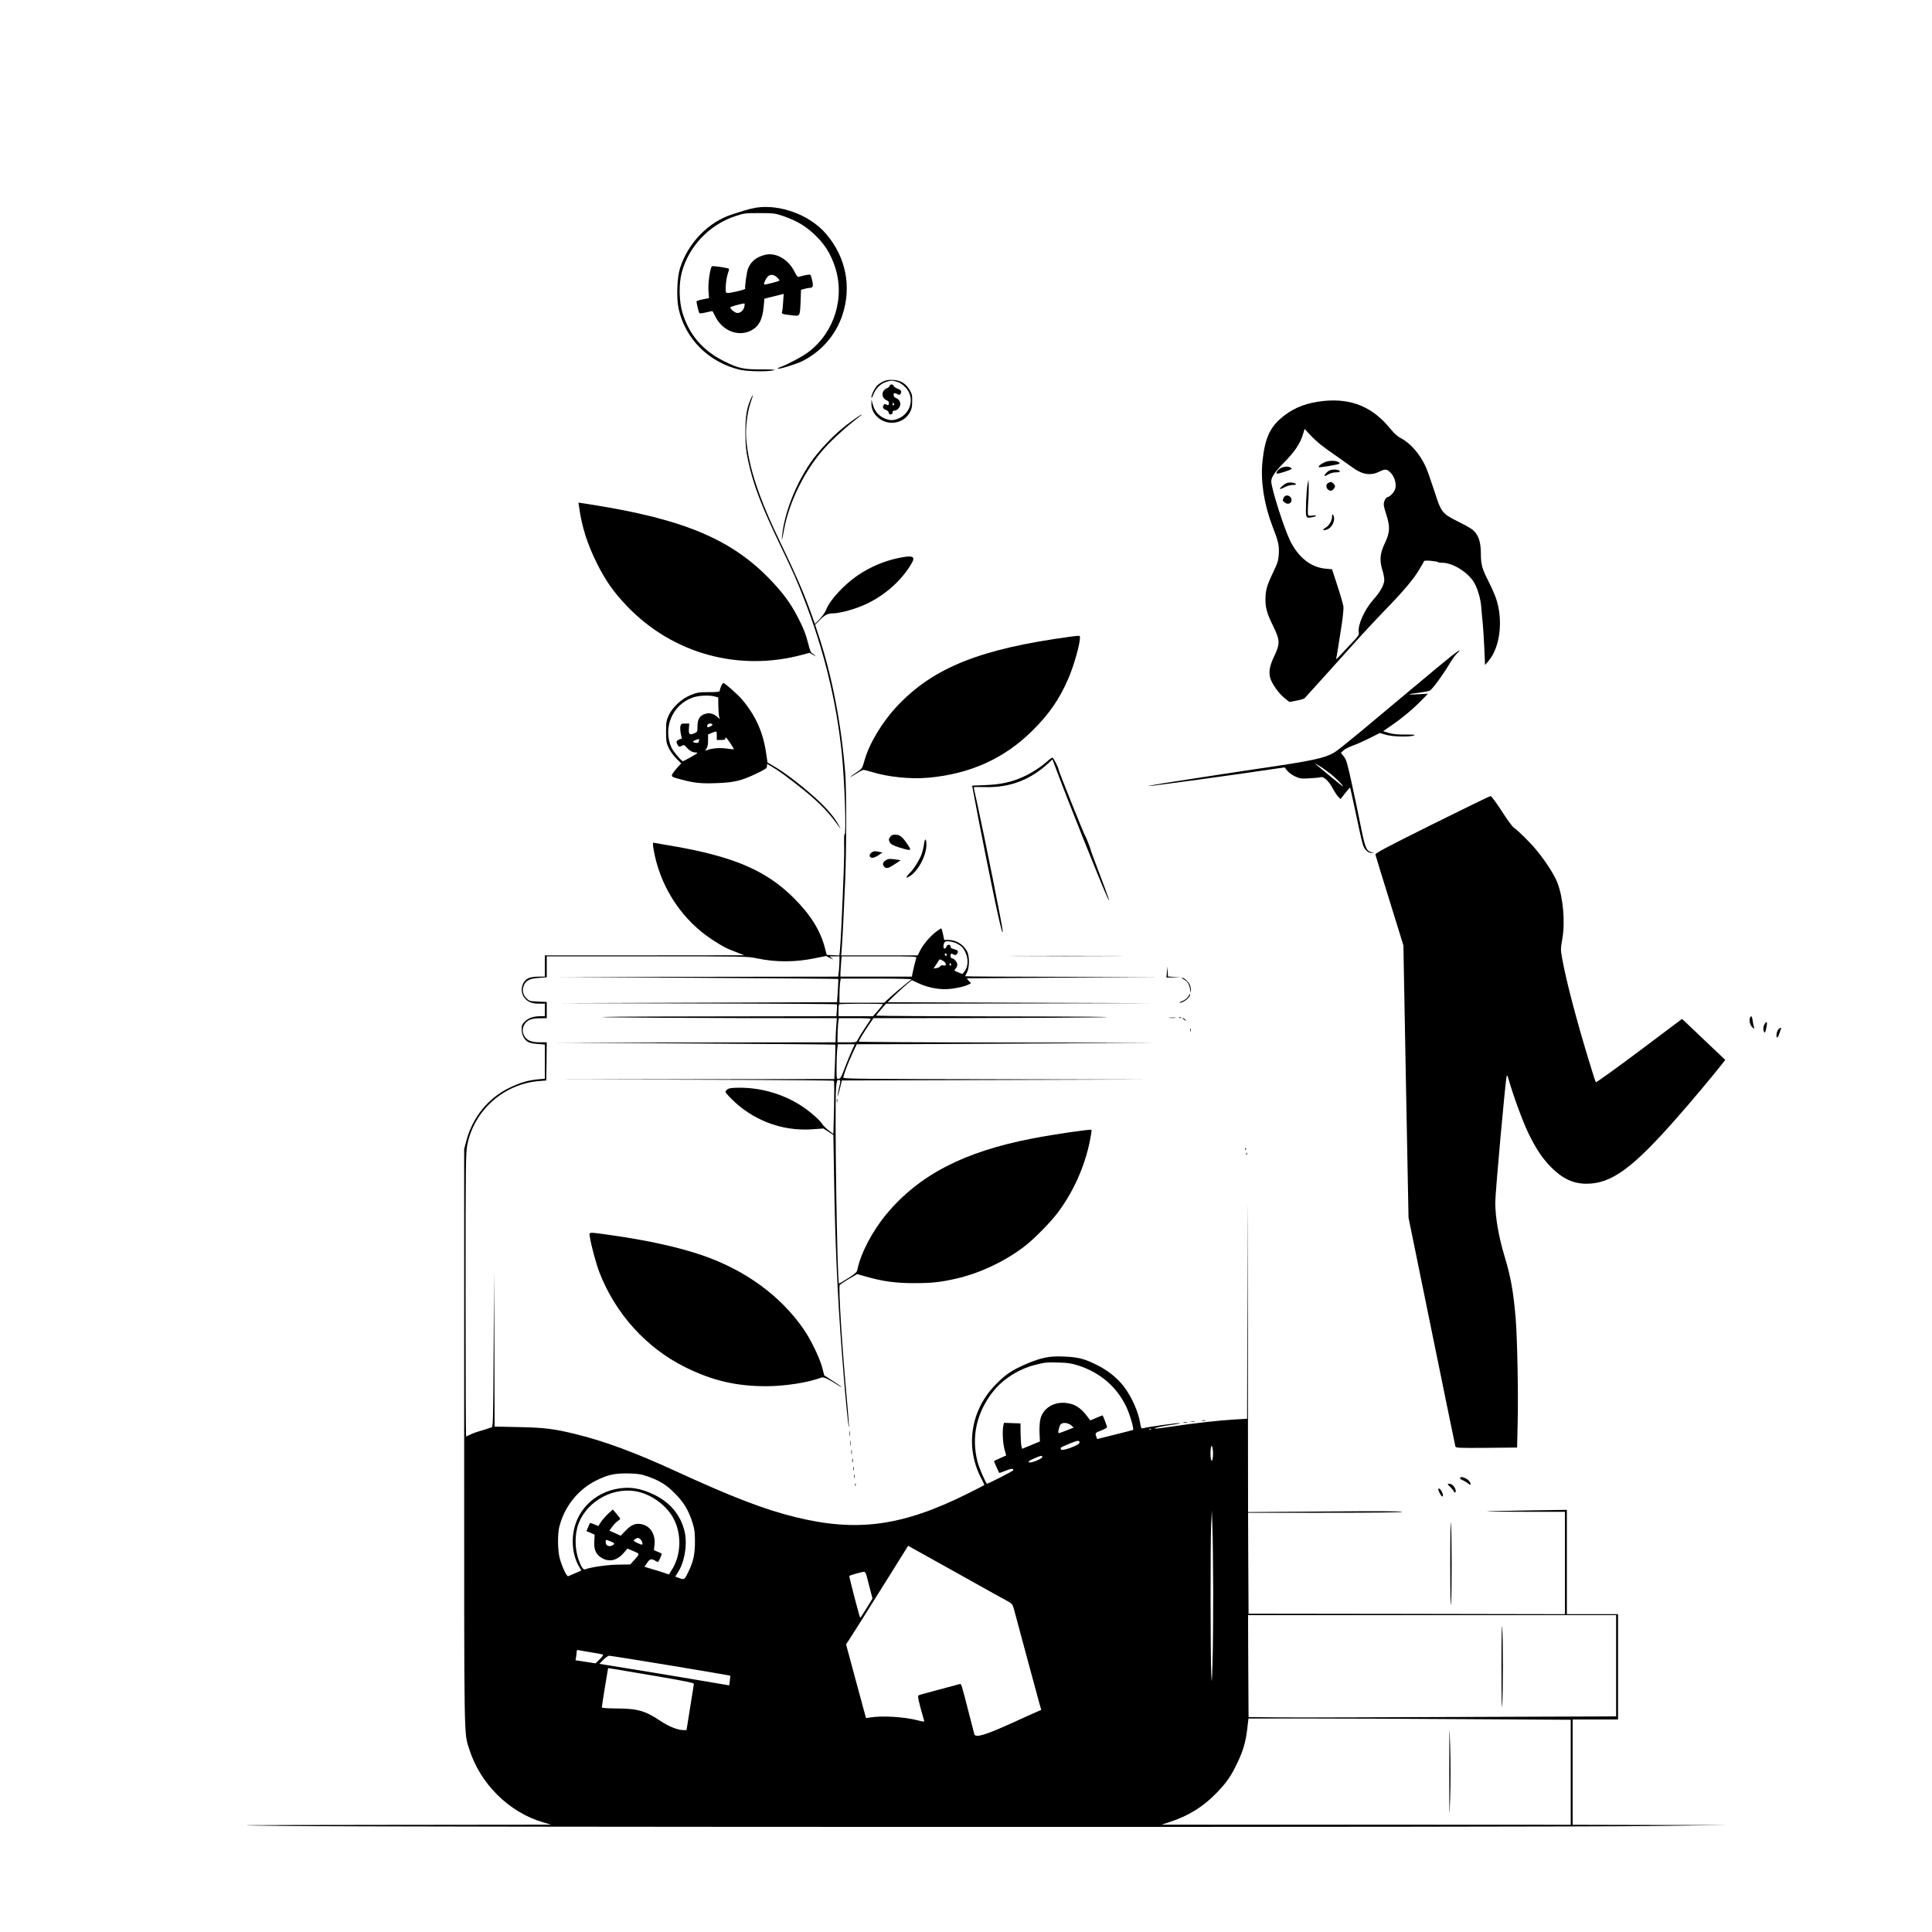 <?xml version="1.0" standalone="no"?>
<!DOCTYPE svg PUBLIC "-//W3C//DTD SVG 20010904//EN"
 "http://www.w3.org/TR/2001/REC-SVG-20010904/DTD/svg10.dtd">
<svg version="1.0" xmlns="http://www.w3.org/2000/svg"
 width="2000pt" height="2000pt" viewBox="0 0 2000 2000"
 preserveAspectRatio="xMidYMid meet">

<g transform="translate(0,2000) scale(0.1,-0.1)"
fill="#000000" stroke="none">
<path d="M7826 17850 c-32 -5 -86 -18 -120 -29 -33 -11 -90 -29 -126 -40 -246
-78 -457 -295 -540 -556 -32 -100 -39 -312 -15 -421 69 -312 309 -552 631
-631 77 -18 283 -23 349 -7 30 8 2 10 -120 10 -190 -1 -241 11 -390 85 -221
110 -362 275 -431 504 -35 118 -38 298 -6 416 72 268 284 492 552 581 90 31
102 32 250 32 143 0 162 -2 240 -28 158 -53 262 -118 372 -234 77 -81 130
-172 169 -286 110 -321 -1 -686 -273 -891 -59 -45 -216 -128 -288 -154 -18 -6
-31 -14 -27 -17 9 -9 186 45 251 77 197 98 346 268 416 476 98 294 37 602
-167 840 -167 197 -476 312 -727 273z"/>
<path d="M7925 17363 c-90 -20 -149 -66 -180 -140 -15 -35 -38 -200 -30 -212
2 -4 -40 -17 -93 -29 -75 -17 -98 -19 -105 -9 -12 17 -1 144 18 196 8 24 14
46 11 48 -9 10 -169 34 -176 26 -20 -20 -42 -178 -36 -253 l6 -76 -65 -13
c-36 -7 -65 -17 -65 -21 0 -17 24 -115 29 -122 4 -4 33 -1 66 7 33 8 63 14 67
15 4 0 16 -20 27 -44 67 -152 232 -225 367 -162 88 41 128 115 140 256 l7 78
100 25 100 25 -6 -86 c-3 -48 -8 -94 -12 -103 -7 -18 8 -23 111 -34 76 -9 75
-10 82 147 l4 118 37 10 c20 5 43 10 51 10 35 1 41 14 29 71 -6 30 -15 58 -19
63 -8 7 -56 0 -121 -20 -12 -3 -24 11 -44 53 -62 126 -190 201 -300 176z m124
-239 c14 -13 22 -26 19 -29 -9 -9 -151 -45 -157 -40 -10 11 27 81 49 92 30 15
57 8 89 -23z m-343 -296 c-7 -39 -39 -68 -73 -68 -23 0 -73 40 -73 58 0 7 102
36 144 41 5 1 6 -14 2 -31z"/>
<path d="M9144 16051 c-23 -10 -51 -29 -64 -42 -27 -29 -60 -96 -59 -124 0
-11 9 2 19 29 25 64 72 111 128 131 54 18 65 18 115 4 49 -13 105 -63 128
-114 47 -102 -5 -224 -113 -269 -53 -22 -97 -20 -154 9 -56 28 -92 74 -110
143 l-13 47 0 -43 c-1 -57 22 -104 71 -147 101 -86 258 -61 324 51 21 36 26
58 27 117 1 63 -2 79 -26 120 -40 67 -94 100 -171 104 -44 3 -72 -2 -102 -16z"/>
<path d="M9210 16006 c0 -7 -14 -19 -31 -26 -57 -24 -58 -98 -2 -123 21 -9 27
-18 25 -34 -3 -20 -6 -21 -24 -12 -16 9 -23 8 -29 -2 -16 -25 -9 -41 21 -52
18 -7 30 -19 30 -29 0 -11 7 -18 20 -18 13 0 20 7 20 20 0 13 7 20 20 20 29 0
60 35 60 68 0 29 -20 54 -52 65 -19 7 -25 47 -7 47 6 0 20 -5 31 -11 16 -9 23
-8 29 2 17 27 9 41 -31 56 -22 9 -40 22 -40 30 0 7 -9 13 -20 13 -11 0 -20 -6
-20 -14z m45 -185 c3 -5 1 -12 -5 -16 -5 -3 -10 1 -10 9 0 18 6 21 15 7z"/>
<path d="M7769 15863 c-40 -92 -53 -179 -53 -343 1 -128 5 -177 27 -283 52
-246 137 -471 332 -877 143 -299 170 -359 248 -560 206 -527 336 -1061 392
-1605 29 -287 47 -844 28 -832 -5 3 -6 -45 -5 -106 4 -106 -5 -351 -28 -847
-6 -118 -13 -234 -16 -258 l-5 -43 -66 3 -65 3 -19 73 c-45 177 -150 346 -323
517 -286 285 -624 429 -1258 538 l-198 34 0 -26 c0 -14 9 -64 19 -111 79 -355
293 -669 589 -864 118 -77 144 -91 252 -132 l85 -33 -1032 -1 -1033 0 0 -110
0 -110 -65 0 c-36 0 -81 -6 -100 -14 -71 -30 -97 -130 -52 -197 32 -48 79 -69
155 -69 l62 0 0 -65 0 -65 -47 0 c-71 0 -123 -18 -160 -55 -28 -28 -33 -40
-33 -81 0 -55 24 -103 64 -129 14 -10 56 -19 100 -22 l76 -6 0 -177 0 -177
-67 -6 c-104 -9 -188 -34 -298 -87 -222 -107 -382 -304 -448 -551 l-22 -84 0
-2990 c0 -3227 -3 -3043 52 -3220 112 -358 409 -654 763 -759 l85 -25 -1740
-2 c-1622 -2 -1691 -3 -1010 -11 1037 -13 13147 -14 14120 -1 l790 10 -792 1
-793 2 0 545 0 545 235 0 235 0 0 545 0 545 -265 0 -265 0 0 540 0 540 -412
-6 c-227 -4 -415 -8 -417 -10 -2 -2 179 -4 402 -4 l407 0 0 -530 0 -530 -1637
3 -1638 2 -3 523 -2 522 794 0 c514 0 797 3 801 10 4 6 -267 8 -794 3 l-801
-6 -2 1824 c-3 1690 -3 1725 -5 483 l-3 -1341 -123 -7 c-160 -9 -431 -39 -639
-71 -92 -14 -177 -25 -190 -24 -34 2 73 26 175 40 48 6 85 14 83 17 -7 6 -337
-39 -387 -54 -13 -4 -18 5 -24 43 -18 121 -85 275 -168 386 -68 90 -170 172
-282 227 -130 65 -194 81 -342 87 -151 7 -232 -10 -390 -77 -146 -63 -210
-105 -313 -210 -264 -266 -323 -654 -149 -980 18 -33 30 -62 28 -64 -2 -2 -80
-42 -174 -89 -674 -336 -1144 -400 -1785 -241 -321 79 -653 207 -1247 480
-409 188 -728 306 -1023 378 -229 56 -320 67 -592 73 l-248 5 -2 807 -3 806
-5 -810 c-5 -800 -5 -810 -25 -813 -11 -2 -29 -7 -40 -12 -11 -5 -47 -16 -80
-25 -33 -9 -76 -25 -97 -36 -20 -10 -40 -19 -43 -19 -3 0 -5 660 -5 1468 0
1394 1 1472 19 1558 73 354 378 623 741 653 l75 6 3 198 2 197 -70 0 c-86 0
-133 18 -160 62 -26 43 -25 87 3 129 28 42 71 58 160 58 l67 1 0 84 0 84 -90
4 c-84 3 -91 5 -120 33 -39 40 -48 90 -25 139 23 49 62 67 157 73 l78 6 0 108
0 109 1038 0 c1016 0 1041 0 1138 -21 196 -41 396 -41 603 2 l113 23 41 -22
c38 -19 39 -20 18 -2 l-23 20 51 0 51 0 0 -44 c0 -23 -3 -71 -6 -105 l-7 -61
-1471 -2 -1471 -1 1470 -9 c808 -5 1471 -10 1473 -12 1 -2 -1 -57 -5 -122 l-8
-119 -1450 -5 -1450 -5 1447 -3 c796 -1 1449 -5 1451 -9 3 -5 2 -34 0 -65 l-5
-58 -1347 -2 c-839 -1 -1224 -4 -1021 -9 179 -3 786 -7 1349 -8 l1024 -1 -7
-92 c-3 -50 -6 -106 -6 -125 l0 -33 -1467 -2 -1468 -1 1465 -9 c805 -5 1466
-10 1467 -12 2 -2 0 -82 -3 -179 l-7 -177 -1461 -2 -1461 -3 1455 -2 c800 -2
1458 -7 1462 -11 5 -5 5 -130 2 -279 l-7 -271 -49 36 c-27 21 -57 51 -67 67
-24 40 -129 132 -219 190 -187 120 -410 185 -636 185 -76 0 -107 -4 -124 -16
-12 -8 -22 -20 -22 -25 0 -16 89 -106 155 -158 217 -171 478 -251 749 -231
l109 8 52 -33 52 -34 7 -423 c11 -698 35 -1229 81 -1833 14 -176 27 -338 29
-360 2 -22 12 -128 22 -235 11 -107 20 -186 22 -174 2 11 -6 119 -17 240 -53
572 -93 1212 -78 1232 6 7 49 36 95 63 l85 50 91 -26 c175 -50 306 -68 496
-68 186 0 272 9 440 47 251 57 529 191 730 353 88 71 246 233 311 318 166 217
286 482 341 752 12 61 20 114 17 117 -9 9 -381 -45 -614 -90 -708 -137 -1171
-377 -1509 -783 -147 -177 -266 -405 -301 -576 -5 -24 -22 -41 -97 -88 -50
-32 -92 -56 -93 -55 -19 20 -46 1830 -30 2026 6 72 9 82 26 82 22 0 23 -6 4
-85 -8 -33 -14 -69 -14 -80 0 -11 10 21 22 70 l22 90 1585 5 1585 5 -1577 3
c-1366 2 -1578 4 -1578 16 0 24 49 154 96 254 l43 92 543 1 c299 1 998 5 1553
8 l1010 7 -1542 2 c-849 1 -1543 5 -1543 9 0 10 50 93 103 171 l49 72 1027 1
c564 1 1166 5 1336 8 193 5 -190 8 -1012 9 -728 1 -1323 5 -1323 8 0 4 23 33
51 65 l51 59 1391 2 1392 3 -1384 5 -1383 5 88 85 c49 47 106 98 127 114 l37
29 69 -32 c84 -39 183 -61 274 -61 74 0 195 24 241 47 l28 15 -23 24 c-12 13
-21 25 -18 26 2 0 454 4 1004 8 l1000 6 -1009 2 c-555 1 -1011 3 -1013 6 -2 2
5 19 16 37 25 41 29 158 7 210 -32 75 -113 128 -196 129 l-46 0 -12 60 c-7 33
-15 60 -19 60 -3 0 -28 -17 -55 -37 -60 -46 -132 -131 -164 -195 l-24 -48
-396 0 -396 0 6 73 c7 88 23 398 36 720 13 311 13 927 0 1092 -40 502 -132
986 -270 1410 l-42 127 44 45 c53 55 86 73 133 73 63 0 187 30 293 72 216 84
416 252 528 444 44 75 15 88 -128 59 -155 -32 -294 -91 -426 -179 -143 -97
-292 -258 -329 -356 -9 -25 -39 -68 -66 -97 l-51 -52 -51 142 c-69 190 -152
381 -300 687 -230 476 -337 797 -360 1087 -9 112 10 271 44 371 32 91 31 108
0 35z m2136 -5630 c43 -22 65 -43 85 -83 38 -74 34 -158 -9 -211 l-18 -22 -45
18 c-43 18 -44 19 -26 37 10 10 18 29 18 43 0 25 -34 65 -57 65 -7 0 -13 11
-13 26 0 19 4 25 15 20 8 -3 21 -9 29 -12 9 -3 19 3 26 16 14 26 4 36 -42 47
-19 3 -28 12 -28 24 0 26 -36 25 -43 -1 -3 -11 -11 -20 -19 -20 -21 0 -11 68
11 74 24 7 81 -4 116 -21z m-105 -119 c0 -8 -4 -12 -10 -9 -5 3 -10 10 -10 16
0 5 5 9 10 9 6 0 10 -7 10 -16z m-315 -31 c-6 -17 -31 -118 -41 -170 l-4 -23
-370 0 -370 0 0 28 c0 16 3 63 6 105 l7 77 390 0 c367 0 389 -1 382 -17z m275
-28 c38 -20 43 -59 6 -49 -16 4 -27 1 -33 -9 -4 -8 -22 -16 -38 -19 l-31 -4
31 47 c16 27 31 48 33 48 2 1 16 -6 32 -14z m85 -34 c3 -5 1 -12 -5 -16 -5 -3
-10 1 -10 9 0 18 6 21 15 7z m-410 -160 c-6 -5 -38 -31 -72 -58 -33 -26 -95
-78 -136 -115 l-74 -68 -232 0 -231 0 0 79 c0 43 3 99 6 125 l7 46 370 0 c226
0 367 -4 362 -9z m-295 -257 c0 -3 -23 -32 -51 -65 l-52 -59 -178 0 -179 0 0
58 c0 32 3 62 7 65 8 8 453 9 453 1z m-127 -156 c-4 -7 -34 -51 -65 -98 -31
-47 -62 -98 -69 -113 -12 -27 -13 -27 -111 -27 l-98 0 0 64 c0 34 3 91 6 125
l7 61 169 0 c133 0 167 -3 161 -12z m-195 -325 c-17 -38 -50 -117 -73 -178
-33 -90 -45 -111 -63 -113 -22 -3 -22 -1 -22 116 0 65 3 147 6 181 l7 61 88 0
88 0 -31 -67z m2342 -3258 c224 -71 397 -218 496 -421 38 -78 86 -239 73 -247
-2 -1 -86 -23 -187 -48 l-184 -46 -9 24 c-14 38 -13 40 51 65 33 12 60 28 60
34 0 9 -37 108 -45 121 -1 2 -30 -9 -65 -24 l-63 -27 -26 34 c-74 101 -142
142 -242 148 -121 7 -224 -62 -249 -169 -7 -28 -11 -91 -9 -140 l4 -91 -92
-38 -91 -38 -8 26 c-4 15 -8 74 -9 132 l-1 105 -86 3 -85 3 -7 -32 c-11 -57
-5 -173 12 -240 l18 -66 -63 -28 c-35 -15 -63 -29 -63 -31 0 -5 50 -117 54
-121 1 -2 31 8 65 22 58 24 81 25 81 6 0 -9 -269 -146 -274 -140 -19 21 -82
168 -97 228 -66 258 -9 512 163 728 99 125 262 229 423 271 112 29 126 31 255
27 92 -2 132 -8 200 -30z m-73 -619 l28 -24 -25 -10 c-14 -6 -48 -19 -76 -30
-29 -12 -54 -19 -57 -16 -7 8 9 73 23 89 19 23 75 18 107 -9z m830 -42 c-3 -3
-12 -4 -19 -1 -8 3 -5 6 6 6 11 1 17 -2 13 -5z m-742 -139 c0 -25 -183 -92
-192 -69 -7 20 -8 19 88 59 90 37 104 38 104 10z m1380 -152 c-6 -38 -9 -44
-16 -28 -10 25 -11 102 -2 135 7 23 8 21 16 -17 5 -23 6 -63 2 -90z m-1765 4
c0 -19 -125 -68 -139 -54 -8 8 7 19 52 38 71 32 87 34 87 16z m-4077 -204
c112 -40 182 -82 262 -161 101 -99 154 -185 196 -322 19 -61 23 -97 23 -190 0
-133 -17 -208 -71 -318 -39 -79 -38 -79 -108 -52 l-25 9 30 48 c69 108 98 296
66 423 -42 167 -144 291 -306 373 -149 74 -272 92 -413 61 -261 -58 -439 -277
-438 -538 0 -99 22 -189 65 -263 l24 -41 -62 -27 c-33 -15 -67 -29 -74 -32
-15 -6 -65 99 -88 187 -21 80 -23 244 -5 320 51 211 194 391 383 484 122 61
194 76 338 73 99 -3 127 -7 203 -34z m-98 -158 c143 -36 283 -142 352 -265 91
-161 87 -382 -10 -537 l-32 -52 -55 19 c-30 10 -87 28 -127 39 l-72 22 27 39
c29 43 44 47 82 25 14 -8 28 -14 31 -15 6 0 39 73 39 85 0 3 -18 12 -41 21
l-40 17 6 51 c13 105 -37 192 -123 215 -65 18 -115 0 -176 -64 l-51 -53 -58
27 -59 26 30 40 c16 23 41 49 56 58 14 10 26 21 26 25 0 4 -17 27 -38 51 l-38
45 -49 -45 c-26 -24 -60 -63 -75 -86 l-26 -41 -42 18 c-23 10 -43 16 -46 12
-2 -4 -11 -24 -19 -44 l-16 -38 43 -18 42 -19 -4 -71 c-5 -87 19 -137 81 -172
78 -44 159 -23 229 60 l33 39 62 -26 c69 -29 69 -26 3 -99 l-35 -39 -125 -2
c-110 -1 -283 -26 -344 -49 -18 -7 -40 26 -67 101 -41 118 -41 269 2 377 94
240 377 386 624 323z m5944 -1035 c0 -272 -2 -601 -7 -730 -7 -227 -7 -231
-13 -115 -9 176 -10 1376 -1 1545 l7 145 6 -175 c4 -96 7 -398 8 -670z m-5927
543 c16 -14 26 -53 13 -53 -15 0 -85 34 -85 41 0 9 29 28 44 29 5 0 18 -7 28
-17z m-312 -19 c46 -19 49 -26 16 -43 -32 -17 -66 0 -66 34 0 30 -1 29 50 9z
m3970 -542 c25 -14 78 -43 117 -64 70 -38 74 -42 88 -91 8 -29 69 -254 135
-502 67 -247 128 -472 135 -498 l14 -48 -35 -15 c-20 -8 -134 -59 -253 -114
-291 -132 -393 -163 -405 -122 -2 9 -30 116 -61 237 -70 274 -74 287 -89 282
-6 -2 -102 -28 -212 -57 -111 -29 -208 -56 -215 -60 -12 -8 -3 -52 57 -261 4
-14 -3 -14 -65 2 -144 37 -369 50 -491 30 l-45 -7 -104 383 -103 382 20 28
c21 30 152 238 444 704 l179 287 422 -235 c232 -130 442 -247 467 -261z
m-1321 193 c5 -19 21 -81 36 -139 l27 -104 -62 -101 c-34 -56 -64 -101 -65
-99 -8 9 -117 429 -113 434 8 7 129 42 150 43 11 1 20 -11 27 -34z m7761 -939
l0 -524 -1582 -6 c-871 -4 -1727 -6 -1903 -4 l-320 3 -3 528 -2 527 1905 0
1905 0 0 -524z m-10605 138 c61 -9 113 -20 117 -23 5 -4 -11 -26 -35 -49 l-42
-41 -104 16 -103 16 6 36 c3 20 6 44 6 55 0 14 5 17 23 13 12 -3 72 -13 132
-23z m815 -135 c338 -56 617 -104 619 -105 1 -1 0 -25 -4 -52 l-6 -49 -282 48
c-236 41 -562 94 -982 162 l-80 13 41 42 c23 23 50 42 60 42 11 0 296 -45 634
-101z m-160 -108 c305 -52 405 -72 403 -82 -1 -8 -18 -119 -39 -246 l-37 -233
-34 0 c-55 0 -150 38 -227 89 -165 111 -242 134 -463 135 -95 1 -153 5 -153
11 0 6 14 99 32 209 l33 198 40 -6 c22 -3 222 -37 445 -75z m8473 -448 l1007
-6 0 -544 0 -543 -2117 1 -2118 0 85 28 c195 64 346 158 485 302 106 110 149
173 215 312 59 123 86 216 102 353 l12 104 661 0 c364 0 1115 -3 1668 -7z"/>
<path d="M15543 2745 c0 -289 3 -460 7 -405 10 124 10 699 1 815 -5 52 -8
-122 -8 -410z"/>
<path d="M15003 1660 c0 -498 1 -517 9 -272 5 149 5 382 0 535 -8 256 -9 241
-9 -263z"/>
<path d="M13700 15849 c-167 -18 -290 -63 -403 -149 -147 -112 -202 -227 -228
-477 -21 -202 16 -441 101 -664 65 -167 73 -205 68 -297 -5 -67 -12 -91 -61
-192 -63 -132 -77 -182 -77 -277 0 -90 17 -146 81 -277 70 -143 71 -181 10
-308 -47 -98 -59 -162 -42 -225 16 -59 87 -160 148 -209 l51 -41 73 14 c41 7
79 19 85 26 6 6 80 89 165 182 85 94 231 256 324 360 93 105 241 264 329 355
200 205 305 329 367 432 26 43 49 83 51 89 2 6 31 7 75 3 40 -4 71 -10 69 -13
-2 -3 20 -7 50 -7 103 -3 245 -89 315 -190 40 -59 76 -175 83 -269 3 -44 10
-123 16 -175 5 -52 12 -169 16 -259 l7 -165 34 39 c122 142 157 424 79 653
-13 37 -48 117 -79 178 -65 127 -76 170 -77 276 0 106 -16 171 -54 221 -25 34
-57 55 -171 112 -180 90 -184 95 -260 332 -32 98 -70 206 -85 239 -60 133
-161 249 -262 300 -31 16 -66 48 -103 93 -184 228 -405 320 -695 290z m-27
-453 c32 -26 104 -78 160 -116 56 -39 129 -91 162 -115 107 -79 192 -93 287
-46 59 28 74 27 113 -12 38 -38 60 -104 51 -156 -6 -38 -49 -89 -82 -97 -13
-4 -26 -19 -33 -42 -11 -33 -9 -47 19 -136 42 -130 39 -188 -15 -301 -49 -103
-56 -172 -26 -272 12 -38 21 -85 21 -104 0 -52 -41 -126 -113 -206 -93 -105
-165 -267 -151 -341 4 -23 -6 -39 -67 -102 -39 -41 -94 -100 -122 -130 -40
-43 -49 -50 -44 -30 7 25 19 103 58 355 11 77 19 157 16 177 -3 21 -30 116
-61 211 l-57 174 -67 6 c-153 14 -283 118 -368 292 -64 133 -194 542 -194 612
0 44 40 102 138 201 104 105 162 192 190 285 l17 57 55 -59 c30 -33 81 -80
113 -105z"/>
<path d="M13715 15216 c-42 -19 -71 -43 -63 -51 4 -4 49 1 100 10 127 23 127
23 104 41 -25 18 -101 18 -141 0z"/>
<path d="M13258 15154 c-29 -15 -53 -50 -40 -57 8 -6 138 36 150 47 10 11 -20
26 -53 25 -16 0 -42 -6 -57 -15z"/>
<path d="M13765 15131 c-24 -10 -60 -49 -53 -57 3 -3 21 4 39 15 20 13 51 21
77 21 23 0 42 4 42 9 0 20 -66 27 -105 12z"/>
<path d="M13536 14990 c-13 -69 -23 -302 -14 -329 8 -21 12 -23 51 -17 56 9
72 26 17 19 -26 -4 -45 -2 -49 5 -3 6 -3 62 1 124 5 62 7 142 6 178 l-3 65 -9
-45z"/>
<path d="M13320 14999 c-28 -11 -70 -48 -70 -60 0 -5 21 3 46 16 28 15 64 25
87 25 27 0 38 3 31 10 -15 15 -67 20 -94 9z"/>
<path d="M13748 14999 c-36 -20 -13 -79 31 -79 14 0 41 29 41 45 0 17 -27 45
-43 45 -7 0 -20 -5 -29 -11z"/>
<path d="M13290 14851 c-15 -29 -13 -39 14 -56 31 -21 66 -5 66 28 0 46 -59
66 -80 28z"/>
<path d="M13790 14657 c0 -45 -30 -98 -68 -120 -40 -24 -26 -35 19 -17 56 24
88 105 59 150 -8 12 -10 9 -10 -13z"/>
<path d="M8824 15646 c-141 -102 -243 -199 -366 -346 -183 -221 -337 -580
-362 -850 -6 -64 -1 -47 21 70 51 276 205 593 396 815 72 85 215 219 317 299
88 69 96 76 89 76 -3 0 -46 -29 -95 -64z"/>
<path d="M5995 14751 c27 -201 84 -380 181 -576 91 -184 175 -304 318 -453
469 -488 1151 -677 1808 -501 l78 21 37 -21 c34 -19 35 -19 15 -2 -12 11 -27
21 -32 23 -5 2 -19 39 -30 83 -28 111 -53 174 -115 293 -73 140 -150 244 -279
379 -400 418 -895 627 -1839 777 l-149 23 7 -46z"/>
<path d="M11080 13409 c-925 -125 -1410 -317 -1783 -708 -162 -170 -299 -396
-349 -577 -23 -81 -24 -82 -81 -119 -31 -21 -60 -41 -63 -46 -3 -5 23 9 57 31
34 22 69 40 78 40 9 0 45 -9 81 -20 175 -54 402 -77 589 -61 434 39 786 198
1077 486 173 171 281 327 371 535 59 135 123 361 123 431 0 21 -1 21 -100 8z"/>
<path d="M15026 13210 c-43 -34 -227 -186 -409 -339 -183 -152 -429 -358 -547
-457 -118 -98 -233 -190 -255 -202 -103 -61 -223 -87 -805 -172 -249 -37 -432
-65 -959 -147 -95 -15 -169 -29 -163 -31 9 -3 945 124 1258 172 l152 22 27
-34 c15 -19 53 -46 83 -60 50 -23 63 -24 151 -19 53 3 103 8 112 11 28 12 82
-37 122 -109 21 -39 48 -81 61 -93 l23 -24 48 61 c27 34 49 60 51 58 2 -1 25
-108 53 -238 80 -376 80 -375 111 -409 19 -21 37 -30 57 -29 l28 1 -29 7 c-50
11 -64 44 -106 251 -21 107 -63 309 -94 448 -48 222 -59 258 -85 291 l-30 38
27 25 c15 14 56 35 92 48 36 12 114 47 174 77 l110 55 65 -19 c72 -20 247 -24
290 -6 18 7 -5 10 -90 9 -83 -1 -130 4 -173 17 l-58 18 87 60 c107 73 218 165
309 258 l69 70 -99 -6 c-54 -3 -97 -3 -94 0 3 3 47 10 99 16 51 7 102 16 113
22 26 14 135 163 200 272 29 49 65 100 81 113 16 14 27 27 24 30 -2 3 -39 -23
-81 -56z m-1258 -1216 c40 -31 91 -80 115 -107 43 -52 40 -50 -244 186 l-34
28 45 -25 c25 -14 78 -51 118 -82z"/>
<path d="M7464 12895 c-7 -19 -14 -40 -14 -47 0 -10 -27 -13 -112 -13 -102 0
-120 -3 -188 -30 -94 -38 -187 -124 -228 -211 -24 -53 -27 -70 -27 -169 0 -98
3 -116 27 -167 15 -32 50 -81 78 -109 l52 -52 -34 -36 c-19 -20 -42 -49 -52
-65 -22 -35 -19 -38 88 -66 128 -35 202 -43 361 -37 182 6 264 25 417 100 92
44 108 55 108 75 l0 24 48 -27 c74 -43 165 -110 323 -236 180 -145 276 -246
387 -405 7 -11 1 4 -14 31 -42 77 -103 152 -200 245 -124 119 -334 285 -445
351 l-94 56 -13 89 c-31 219 -105 388 -246 558 -43 52 -183 176 -198 176 -5 0
-16 -16 -24 -35z m-64 -105 l35 -10 1 -83 c1 -47 4 -97 8 -113 l8 -29 -24 22
c-32 30 -76 45 -112 37 -70 -15 -96 -53 -96 -138 0 -53 -1 -54 -37 -69 -47
-19 -57 -7 -51 59 l3 44 -42 0 c-37 0 -43 -3 -49 -25 -6 -23 0 -75 12 -117 3
-11 0 -18 -8 -18 -8 0 -22 -6 -32 -13 -15 -11 -16 -17 -5 -40 14 -30 21 -32
51 -16 18 10 25 7 47 -19 31 -36 61 -52 98 -52 23 0 14 -8 -51 -45 -44 -25
-83 -45 -86 -45 -16 0 -103 104 -120 143 -90 204 11 442 221 516 60 22 173 27
229 11z m-25 -290 c6 -10 -44 -35 -53 -26 -2 3 -2 12 1 21 7 17 42 21 52 5z
m45 -115 l0 -45 45 0 c39 0 45 3 45 21 0 14 14 -1 45 -47 25 -37 44 -68 42
-70 -1 -2 -36 2 -77 7 -70 10 -153 3 -204 -17 -19 -7 -19 -7 -3 16 12 17 17
45 17 86 l0 61 38 16 c53 21 52 22 52 -28z m-184 -51 c-3 -9 -6 -18 -6 -20 0
-8 -49 -4 -54 5 -4 5 6 14 21 19 40 15 46 14 39 -4z"/>
<path d="M10840 12118 c-59 -54 -165 -123 -246 -159 -120 -55 -235 -80 -390
-86 l-141 -6 10 -51 c65 -353 214 -1097 267 -1326 29 -127 40 -162 40 -128 0
37 -175 911 -259 1298 -23 102 -41 187 -41 190 0 3 54 4 119 2 256 -7 471 76
661 254 l35 33 44 -117 c108 -292 451 -1149 520 -1302 48 -105 14 -3 -74 227
-52 136 -95 251 -95 257 0 12 -50 138 -60 151 -11 14 -270 661 -271 677 0 20
-53 122 -64 125 -5 1 -30 -16 -55 -39z"/>
<path d="M14825 11465 c-473 -235 -589 -297 -587 -311 2 -9 68 -225 147 -479
l143 -462 26 -1409 27 -1409 240 -1175 c132 -646 242 -1183 245 -1193 5 -16
27 -17 322 -15 l317 3 6 270 c7 294 -4 860 -21 1069 -23 272 -50 427 -115 641
-61 203 -95 397 -96 555 -1 94 106 1277 118 1310 4 10 9 3 16 -20 49 -173 149
-447 206 -565 81 -167 146 -265 238 -358 117 -118 228 -170 363 -171 261 -1
479 158 945 689 135 153 362 424 447 532 l48 61 -188 178 c-103 98 -203 193
-223 212 l-37 34 -442 -332 c-243 -182 -446 -328 -450 -323 -4 4 -39 114 -78
243 -126 415 -232 819 -271 1040 -16 90 -16 99 2 200 31 176 9 429 -52 585
-29 76 -121 220 -212 330 -61 76 -198 212 -239 238 -14 9 -71 86 -125 172 -58
89 -106 154 -115 154 -8 0 -280 -132 -605 -294z"/>
<path d="M9213 11334 c-15 -23 -15 -29 -2 -53 11 -20 34 -33 98 -54 46 -15 92
-27 102 -25 17 3 16 9 -17 58 -49 75 -81 100 -126 100 -29 0 -41 -6 -55 -26z"/>
<path d="M9566 11266 c-3 -31 -16 -82 -27 -113 -21 -57 -91 -166 -124 -193 -9
-7 -21 -22 -26 -32 -10 -18 -9 -18 19 -4 89 46 182 215 182 330 0 67 -16 75
-24 12z"/>
<path d="M9019 11172 c-27 -23 -20 -52 13 -52 13 0 41 12 63 27 l40 28 -30 6
c-50 11 -62 10 -86 -9z"/>
<path d="M9175 11098 c-38 -22 -45 -47 -19 -73 21 -20 44 -13 113 33 l55 37
-45 7 c-63 9 -81 9 -104 -4z"/>
<path d="M10552 10103 c262 -2 694 -2 960 0 266 1 51 2 -477 2 -528 0 -745 -1
-483 -2z"/>
<path d="M12080 9937 l-5 -57 75 2 75 2 -67 3 -67 4 -3 52 -3 52 -5 -58z"/>
<path d="M12257 9860 c38 -22 54 -50 64 -105 6 -39 7 -39 8 -7 0 18 -6 46 -14
62 -16 30 -60 70 -79 70 -6 0 3 -9 21 -20z"/>
<path d="M12310 9704 c-1 -21 -39 -56 -75 -69 -23 -8 -31 -14 -20 -15 41 0
120 68 101 88 -3 3 -6 1 -6 -4z"/>
<path d="M18115 9460 c-10 -30 3 -75 27 -96 21 -19 21 -19 14 6 -4 14 -10 44
-13 68 -6 45 -18 54 -28 22z"/>
<path d="M12108 9463 c18 -2 45 -2 60 0 15 2 0 4 -33 4 -33 0 -45 -2 -27 -4z"/>
<path d="M12208 9463 c7 -3 16 -2 19 1 4 3 -2 6 -13 5 -11 0 -14 -3 -6 -6z"/>
<path d="M12241 9457 c2 -1 13 -9 24 -17 19 -14 19 -14 6 3 -7 9 -18 17 -24
17 -6 0 -8 -1 -6 -3z"/>
<path d="M18273 9408 c-17 -22 -23 -49 -17 -74 10 -38 19 -28 30 31 10 54 6
67 -13 43z"/>
<path d="M12322 9335 c0 -16 2 -22 5 -12 2 9 2 23 0 30 -3 6 -5 -1 -5 -18z"/>
<path d="M18406 9338 c-17 -24 -22 -78 -8 -78 5 0 14 17 21 38 7 20 15 43 17
50 9 21 -14 13 -30 -10z"/>
<path d="M8662 8605 c0 -16 2 -22 5 -12 2 9 2 23 0 30 -3 6 -5 -1 -5 -18z"/>
<path d="M12891 8104 c0 -11 3 -14 6 -6 3 7 2 16 -1 19 -3 4 -6 -2 -5 -13z"/>
<path d="M12901 8054 c0 -11 3 -14 6 -6 3 7 2 16 -1 19 -3 4 -6 -2 -5 -13z"/>
<path d="M6106 7198 c11 -82 65 -281 98 -367 166 -430 486 -784 891 -985 279
-138 526 -196 835 -196 195 0 439 38 571 89 26 9 63 -8 197 -92 6 -5 12 -6 12
-3 0 2 -40 30 -89 61 l-88 56 -22 84 c-27 101 -119 291 -193 397 -240 346
-603 610 -1050 764 -247 84 -567 155 -945 208 -240 34 -225 35 -217 -16z"/>
<path d="M12443 5293 c9 -2 25 -2 35 0 9 3 1 5 -18 5 -19 0 -27 -2 -17 -5z"/>
<path d="M12328 5283 c12 -2 30 -2 40 0 9 3 -1 5 -23 4 -22 0 -30 -2 -17 -4z"/>
<path d="M12253 5273 c9 -2 25 -2 35 0 9 3 1 5 -18 5 -19 0 -27 -2 -17 -5z"/>
<path d="M8793 5160 c0 -25 2 -35 4 -22 2 12 2 32 0 45 -2 12 -4 2 -4 -23z"/>
<path d="M8803 5060 c0 -25 2 -35 4 -22 2 12 2 32 0 45 -2 12 -4 2 -4 -23z"/>
<path d="M8813 4965 c0 -22 2 -30 4 -17 2 12 2 30 0 40 -3 9 -5 -1 -4 -23z"/>
<path d="M8822 4880 c0 -19 2 -27 5 -17 2 9 2 25 0 35 -3 9 -5 1 -5 -18z"/>
<path d="M8832 4795 c0 -16 2 -22 5 -12 2 9 2 23 0 30 -3 6 -5 -1 -5 -18z"/>
<path d="M8842 4715 c0 -16 2 -22 5 -12 2 9 2 23 0 30 -3 6 -5 -1 -5 -18z"/>
<path d="M15115 4700 c-3 -6 6 -15 21 -20 14 -6 38 -19 52 -30 33 -27 44 -25
30 5 -6 13 -25 31 -43 40 -38 18 -51 19 -60 5z"/>
<path d="M8852 4630 c0 -14 2 -19 5 -12 2 6 2 18 0 25 -3 6 -5 1 -5 -13z"/>
<path d="M15015 4605 c19 -20 35 -40 35 -45 0 -6 5 -10 10 -10 17 0 11 36 -11
64 -12 15 -30 26 -45 26 -24 0 -24 -1 11 -35z"/>
<path d="M14903 4545 c14 -28 25 -41 31 -35 13 13 -19 80 -38 80 -12 0 -10 -9
7 -45z"/>
<path d="M15013 3815 c0 -292 3 -472 8 -420 9 116 9 711 -1 835 -4 55 -7 -122
-7 -415z"/>
</g>
</svg>
